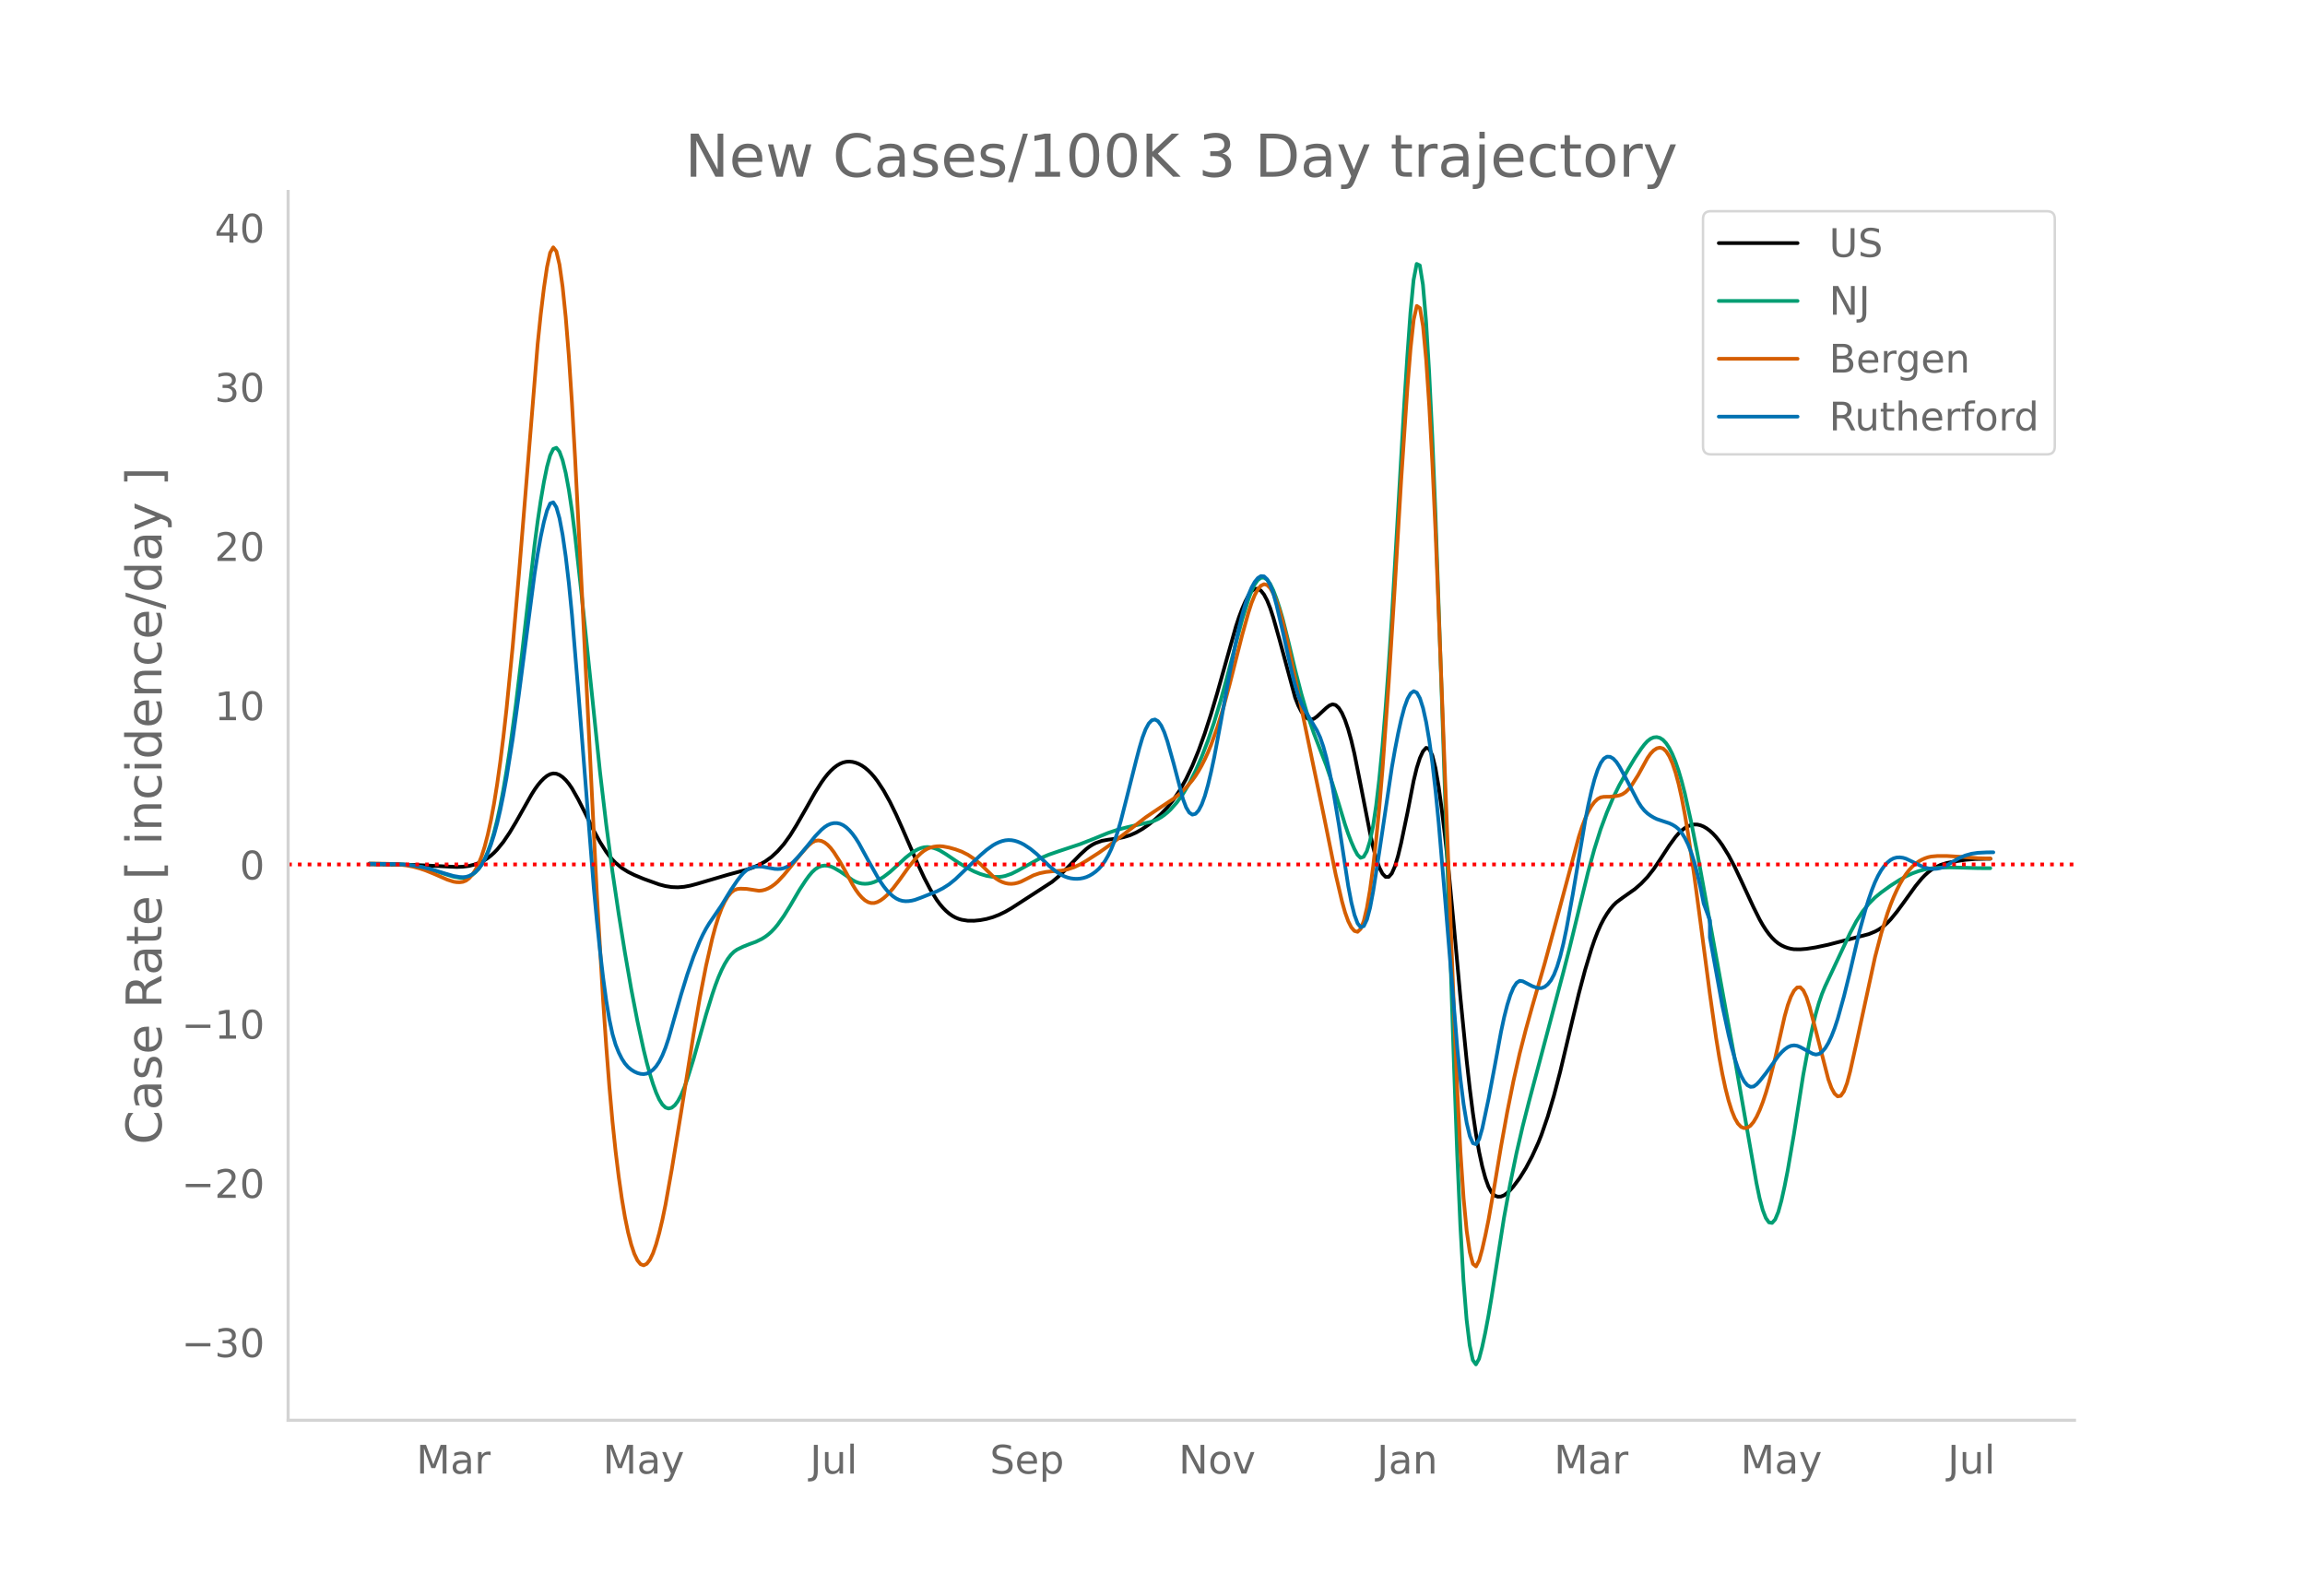 <svg height="864" viewBox="0 0 936 648" width="1248" xmlns="http://www.w3.org/2000/svg" xmlns:xlink="http://www.w3.org/1999/xlink"><defs><style>*{stroke-linecap:butt;stroke-linejoin:round}</style></defs><g id="figure_1"><path d="M0 648h936V0H0z" style="fill:#fff" id="patch_1"/><g id="axes_1"><path d="M117 576.72h725.4V77.76H117z" style="fill:none" id="patch_2"/><path clip-path="url(#p289243d959)" d="m149.973 350.984 13.923.102 7.594.282 13.924.682 2.531-.1 2.532-.327 2.531-.65 2.532-1.014 1.265-.699 1.266-.84 1.266-.983 1.266-1.138 1.265-1.305 2.532-3.117 2.531-3.752 2.532-4.22 6.329-11.202 1.265-2.021 1.266-1.788 1.266-1.535 1.266-1.285 1.265-1.02 1.266-.69 1.266-.298 1.266.109 1.265.508 1.266.87 1.266 1.195 1.266 1.514 1.265 1.832 2.532 4.47 2.531 4.99 3.798 7.724 2.531 4.645 2.532 3.994 1.265 1.688 1.266 1.48 1.266 1.279 2.531 2.09 2.532 1.586 2.531 1.256 3.798 1.584 6.328 2.27 2.532.662 2.531.399 2.532.095 2.531-.217 2.532-.474 2.531-.67 12.658-3.735 7.594-2.052 2.532-.867 2.531-1.082 2.532-1.401 2.531-1.825 2.532-2.35 2.531-2.896 2.532-3.515 2.531-4.081 3.797-6.615 3.798-6.731 2.531-4.011 1.266-1.79 1.266-1.593 1.265-1.386 1.266-1.178 1.266-.964 1.266-.74 1.265-.517 1.266-.293 1.266-.072 1.266.13 1.265.317 1.266.497 1.266.68 1.266.87 1.265 1.065 1.266 1.26 1.266 1.458 1.266 1.651 2.531 3.856 2.532 4.563 2.531 5.172 2.532 5.672 6.328 14.575 2.532 5.43 2.531 4.834 2.532 4.096 1.266 1.722 1.265 1.501 1.266 1.285 1.266 1.082 1.266.892 1.265.705 1.266.525 1.266.376 2.531.41 2.532.007 2.531-.252 2.532-.477 2.531-.718 2.532-.977 2.531-1.224 2.532-1.456 16.454-10.657 2.532-2.123 2.531-2.424 6.33-6.51 2.53-2.326 1.266-.964 1.266-.802 1.266-.645 2.531-.9 2.532-.461 3.797-.511 2.532-.517 2.531-.768 2.532-1.12 2.531-1.45 2.532-1.749 2.531-2.043 2.532-2.315 2.531-2.639 2.532-3.19 2.531-3.802 2.532-4.517 2.531-5.334 2.532-6.174 2.531-7.03 2.532-7.824 2.531-8.55 7.595-27.046 1.265-3.83 1.266-3.371 1.266-2.911 1.266-2.419 1.265-1.762 1.266-.942 1.266-.09 1.266.757 1.265 1.58 1.266 2.378 1.266 3.17 1.266 3.911 2.531 8.992 6.329 23.43 1.266 3.237 1.265 2.472 1.266 1.744 1.266 1.057 1.266.377 1.265-.302 1.266-.919 3.797-3.517 1.266-.958 1.266-.484 1.266.31 1.265 1.172 1.266 2.03 1.266 2.878 1.266 3.716 1.265 4.552 1.266 5.388 2.531 12.692 3.798 19.448 1.265 5.778 1.266 4.734 1.266 3.6 1.266 2.466 1.265 1.306 1.266.01 1.266-1.42 1.266-2.878 1.265-4.255 1.266-5.24 2.532-12.171 2.531-13.047 1.266-5.24 1.266-3.994 1.265-2.75 1.266-1.407 1.266.411 1.266 2.708 1.265 5.1 1.266 7.392 1.266 9.178 1.266 10.46 1.265 11.64 2.532 26.672 2.531 27.828 2.532 25.494 1.266 11.393 1.265 10.028 1.266 8.595 1.266 7.184 1.266 5.884 1.265 4.696 1.266 3.53 1.266 2.365 1.266 1.259 1.265.452 1.266-.057 1.266-.505 1.266-.93 1.265-1.24 1.266-1.436 2.532-3.388 2.531-4.076 2.532-4.766 2.531-5.551 1.266-3.203 2.531-7.35 2.532-8.545 2.531-9.674 5.063-21.333 2.532-10.49 2.531-9.546 2.532-8.41 1.266-3.705 1.265-3.288 1.266-2.86 1.266-2.443 1.266-2.093 1.265-1.807 1.266-1.533 1.266-1.26 2.531-1.888 5.063-3.575 2.532-2.205 2.531-2.662 2.532-3.21 2.531-3.764 3.798-5.816 2.531-3.474 1.266-1.442 1.266-1.206 1.265-.97 1.266-.732 1.266-.485 1.265-.227 1.266.032 1.266.288 1.266.524 1.265.74 1.266.951 1.266 1.162 1.266 1.365 1.265 1.562 1.266 1.757 2.532 4.097 2.531 4.784 2.532 5.362 5.063 10.947 2.531 5.06 1.266 2.225 1.266 1.978 1.265 1.73 1.266 1.488 1.266 1.249 1.266 1.012 1.265.783 1.266.597 1.266.457 1.266.323 1.265.191 2.532.041 2.531-.203 3.798-.596 5.063-1.08 7.594-1.97 8.86-2.33 2.532-1.038 1.266-.672 1.265-.807 1.266-.975 1.266-1.148 1.266-1.322 2.531-3.095 2.532-3.434 5.063-7.033 2.531-3.075 1.266-1.319 1.266-1.15 1.265-.982 1.266-.818 2.532-1.232 2.531-.772 3.797-.732 3.798-.569 3.797-.313 5.063-.119 1.266-.001h0" style="fill:none;stroke:#000;stroke-linecap:round;stroke-width:1.5" id="line2d_1"/><path clip-path="url(#p289243d959)" d="m149.973 350.733 10.126.113 3.797.218 3.797.414 3.797.69 3.798.985 5.063 1.667 3.797 1.166 2.531.446 1.266.071 1.266-.124 1.266-.407 1.265-.71 1.266-1.01 1.266-1.335 1.266-1.778 1.265-2.34 1.266-2.923 1.266-3.528 1.266-4.228 1.265-5.023 1.266-5.838 1.266-6.652 1.266-7.46 1.265-8.229 2.532-18.652 2.531-21.157 5.063-43.795 1.266-9.622 1.266-8.517 1.266-7.413 1.265-6.224 1.266-4.62 1.266-2.596 1.266-.49 1.265 1.58 1.266 3.47 1.266 5.178 1.266 6.85 1.265 8.524 1.266 10.095 2.532 22.897 7.594 73.066 2.532 21.416 2.531 19.16 2.532 17.082 2.531 15.77 2.532 14.588 2.531 13.156 2.532 11.648 1.265 5.165 1.266 4.626 1.266 4.07 1.266 3.494 1.265 2.813 1.266 2.025 1.266 1.216 1.266.418 1.265-.324 1.266-1.013 1.266-1.69 1.265-2.365 1.266-3.016 1.266-3.524 2.531-8.125 5.063-18.015 2.532-8.207 1.266-3.724 1.265-3.325 1.266-2.905 1.266-2.484 1.266-2.07 1.265-1.66 1.266-1.25 1.266-.873 2.531-1.214 2.532-1 2.531-.919 2.532-1.252 1.266-.797 1.265-.949 1.266-1.135 1.266-1.33 1.266-1.523 2.531-3.575 2.532-4.082 3.797-6.485 2.531-3.863 1.266-1.744 1.266-1.513 1.266-1.184 1.265-.835 1.266-.494 1.266-.196 1.266.061 1.265.31 1.266.54 2.532 1.469 2.531 1.725 2.532 1.79 1.265.678 1.266.473 1.266.273 1.266.088 1.265-.081 1.266-.246 1.266-.412 1.266-.571 2.531-1.525 2.532-1.945 3.797-3.418 2.531-2.374 2.532-1.983 1.266-.803 1.265-.67 1.266-.504 1.266-.302 1.266-.095 1.265.108 1.266.282 1.266.428 1.266.567 2.531 1.541 5.063 3.436 3.797 2.253 2.532 1.295 2.531 1.035 2.532.75 2.531.414 2.532.02 1.266-.147 1.265-.26 2.532-.87 2.531-1.272 8.86-4.908 3.798-1.595 3.797-1.308 8.86-2.941 5.063-1.984 6.329-2.577 3.797-1.285 3.797-.985 10.126-2.305 1.266-.468 1.266-.599 1.266-.738 1.265-.878 1.266-1.027 1.266-1.183 2.531-2.838 2.532-3.494 2.531-4.257 2.532-5.038 2.531-5.785 2.532-6.56 2.531-7.477 2.532-8.422 2.531-9.24 6.33-24.104 2.53-8.156L508.18 240l1.266-2.61 1.266-1.79 1.266-.96 1.265-.092 1.266.815 1.266 1.73 1.266 2.609 1.265 3.314 1.266 3.844 1.266 4.339 2.531 10.102 2.532 10.638 2.531 9.781 2.532 8.664 2.531 7.345 5.063 13.1 2.532 7.446 2.531 8.1 2.532 8.353 1.266 3.742 1.265 3.323 1.266 2.906 1.266 2.372 1.265 1.263 1.266-.422 1.266-2.222 1.266-4.066 1.265-6.131 1.266-8.416 1.266-10.745 1.266-13.073 1.265-15.355 1.266-17.393 1.266-19.19 2.531-43.348 2.532-43.719 1.266-19.653 1.265-17.623 1.266-13.257 1.266-6.556 1.266.614 1.265 7.783 1.266 14.764 1.266 20.806 1.266 25.91 1.265 30.828 2.532 73.17 5.063 153.07 1.266 34.73 1.265 28.758 1.266 22.237 1.266 15.903 1.266 10.504 1.265 6.038 1.266 1.76 1.266-2.23 1.266-4.781 1.265-5.893 1.266-6.717 1.266-7.54 5.063-32.354 2.531-13.855 2.532-12.354 2.531-10.946 2.532-9.935 13.923-52.42 2.532-9.832 7.594-31.161 2.532-9.209 2.531-8.036 2.532-6.84 2.531-5.947 2.532-5.14 3.797-6.828 2.531-4.208 2.532-3.757 1.266-1.668 1.265-1.392 1.266-.989 1.266-.56 1.266-.133 1.265.307 1.266.803 1.266 1.355 1.266 1.92 1.265 2.486 1.266 3.072 1.266 3.676 1.266 4.284 1.265 4.891 2.532 11.395 2.531 12.77 3.797 20.782 7.595 41.951 3.797 20.671 8.86 50.743 1.266 6.13 1.266 4.763 1.266 3.28 1.265 1.782 1.266.223 1.266-1.402 1.266-3.04 1.265-4.592 1.266-5.725 1.266-6.434 2.531-14.746 3.798-24.163 2.531-13.66 1.266-5.87 1.266-5.16 1.265-4.445 1.266-3.726 1.266-3.07 10.126-21.596 2.531-4.797 2.532-3.966 2.531-3.167 2.532-2.558 2.531-2.068 3.798-2.745 3.797-2.422 2.531-1.402 2.532-1.18 2.531-.917 2.532-.67 2.531-.441 3.798-.313 3.797-.097 5.063.111 6.329.181 5.063.035h0" style="fill:none;stroke:#009e73;stroke-linecap:round;stroke-width:1.5" id="line2d_2"/><path clip-path="url(#p289243d959)" d="m149.973 350.672 7.594.088 3.797.213 3.798.463 2.531.48 2.532.663 2.531.845 3.797 1.548 5.063 2.224 2.532.823 1.266.202 1.265.033 1.266-.163 1.266-.489 1.266-.947 1.265-1.432 1.266-1.916 1.266-2.434 1.266-3.12 1.265-3.976 1.266-4.863 1.266-5.772 1.266-6.783 1.265-7.894 1.266-9.027 1.266-10.16 1.266-11.276 2.531-25.607 2.532-29.37 7.594-93.337 1.266-12.178 1.266-10.469 1.265-8.585 1.266-5.825 1.266-2.191 1.266 1.62 1.265 5.391 1.266 8.977 1.266 12.375 1.266 15.736 1.265 19.096 1.266 22.24 2.532 49.573 6.328 127.907 2.532 43.009 1.266 18.525 1.265 16.357 1.266 14.188 1.266 12.085 1.266 10.317 1.265 8.883 1.266 7.514 1.266 6.167 1.266 4.925 1.265 3.788 1.266 2.674 1.266 1.558 1.266.45 1.265-.613 1.266-1.638 1.266-2.653 1.266-3.65 1.265-4.547 1.266-5.35 1.266-6.133 2.531-14.21 3.797-23.249 5.063-31.78 2.532-14.703 2.531-13.02 2.532-11.13 1.266-4.748 1.265-4.085 1.266-3.405 1.266-2.734 1.266-2.117 1.265-1.55 1.266-.996 1.266-.479 1.266-.149 2.531.088 5.063.769 1.266-.134 1.266-.329 1.265-.524 1.266-.718 1.266-.913 1.266-1.107 2.531-2.715 2.532-3.072 3.797-4.812 2.531-2.901 1.266-1.31 1.266-1.056 1.266-.651 1.265-.218 1.266.21 1.266.605 1.266.968 1.265 1.323 1.266 1.66 2.532 3.955 2.531 4.493 2.532 4.727 1.265 2.06 1.266 1.762 1.266 1.459 1.266 1.118 1.265.742 1.266.36 1.266-.022 1.266-.39 1.265-.688 1.266-.914 1.266-1.124 2.531-2.815 2.532-3.314 3.797-5.317 2.532-3.115 1.265-1.388 1.266-1.215 1.266-.984 1.266-.74 1.265-.508 1.266-.321 1.266-.182 1.266-.052 1.265.079 2.532.487 2.531.715 2.532.921 2.531 1.276 2.532 1.675 2.531 2.098 5.063 4.904 1.266.967 1.266.803 1.266.626 1.265.438 1.266.247 1.266.055 1.265-.131 1.266-.296 1.266-.437 2.531-1.266 2.532-1.307 2.531-.865 2.532-.513 2.531-.274 3.798-.27 2.531-.52 2.532-.843 2.531-1.173 2.532-1.461 5.063-3.249 3.797-2.693 6.329-4.813 8.86-6.855 3.797-2.585 7.595-5.04 2.531-2.042 2.532-2.434 2.531-2.989 1.266-1.76 1.266-2 1.265-2.248 1.266-2.5 1.266-2.776 1.266-3.075 2.531-7.065 2.532-8.265 2.531-9.397 5.063-20.002 2.532-9.027 1.265-3.903 1.266-3.143 1.266-2.33 1.266-1.508 1.265-.62 1.266.328 1.266 1.288 1.266 2.227 1.265 3.052 1.266 3.766 1.266 4.455 1.266 5.146 2.531 11.894 8.86 42.633 3.798 18.136 5.063 25.029 2.531 10.833 1.266 4.51 1.266 3.534 1.265 2.504 1.266 1.473 1.266.354 1.265-1.21 1.266-3.215 1.266-5.312 1.266-7.39 1.265-9.38 1.266-11.286 1.266-13.17 1.266-15.058 2.531-35.224 2.532-40.019 2.531-42.419 2.532-37.434 1.265-15.76 1.266-11.674 1.266-5.605 1.266.858 1.265 7.324 1.266 13.596 1.266 18.913 1.266 23.27 1.265 27.439 2.532 64.528 5.063 132.993 1.266 29.83 1.265 24.594 1.266 18.89 1.266 13.35 1.266 8.64 1.265 4.757 1.266 1.037 1.266-2.43 1.266-4.631 1.265-5.571 1.266-6.258 2.532-14.492 2.531-15.224 2.532-14.023 2.531-12.648 2.532-11.184 2.531-9.858 2.532-9.093 5.063-17.51 5.063-18.627 8.86-33.016 1.266-3.917 1.265-3.357 1.266-2.798 1.266-2.243 1.266-1.709 1.265-1.196 1.266-.687 1.266-.226 2.531-.038 2.532-.272 1.266-.27 1.265-.5 1.266-.861 1.266-1.252 1.266-1.624 2.531-4.01 3.797-6.923 1.266-1.804 1.266-1.309 1.266-.815 1.265-.292 1.266.37 1.266 1.171 1.266 2 1.265 2.843 1.266 3.749 1.266 4.718 1.266 5.702 1.265 6.683 1.266 7.622 2.531 17.168 2.532 18.953 3.797 28.948 2.532 17.884 1.265 7.782 1.266 6.842 1.266 5.902 1.266 4.965 1.265 4.037 1.266 3.123 1.266 2.21 1.266 1.318 1.265.528 1.266-.157 1.266-.821 1.266-1.487 1.265-2.14 1.266-2.735 1.266-3.272 1.266-3.798 1.265-4.31 2.532-9.92 3.797-16.79 1.266-4.519 1.266-3.458 1.265-2.4 1.266-1.312 1.266-.083 1.266 1.287 1.265 2.684 1.266 3.974 2.532 9.64 5.063 19.769 1.265 3.494 1.266 2.327 1.266 1.128 1.266-.237 1.265-1.766 1.266-3.328 1.266-4.768 2.531-11.429 7.595-35.099 2.531-9.657 2.532-8.153 1.266-3.5 1.265-3.124 1.266-2.782 1.266-2.477 1.266-2.18 1.265-1.885 1.266-1.617 1.266-1.372 1.266-1.133 1.265-.9 1.266-.711 1.266-.564 1.266-.423 1.265-.284 2.532-.223h3.797l5.063.3 7.595.589 5.063.144h0" style="fill:none;stroke:#d55e00;stroke-linecap:round;stroke-width:1.5" id="line2d_3"/><path clip-path="url(#p289243d959)" d="m149.973 350.75 10.126.108 3.797.206 3.797.39 3.797.651 3.798.927 5.063 1.568 3.797 1.1 2.531.422 1.266.069 1.266-.114 1.266-.378 1.265-.658 1.266-.94 1.266-1.243 1.266-1.657 1.265-2.183 1.266-2.73 1.266-3.294 1.266-3.94 1.265-4.67 1.266-5.415 1.266-6.161 1.266-6.898 2.531-15.826 2.532-18.338 6.328-48.604 1.266-8.203 1.266-7.06 1.266-5.915 1.265-4.66 1.266-2.847 1.266-.475 1.266 2.007 1.265 4.454 1.266 6.714 1.266 8.79 1.266 10.828 1.265 12.867 2.532 30.64 6.329 80.196 1.265 13.518 1.266 12.196 1.266 10.842 1.266 9.323 1.265 7.639 1.266 5.922 1.266 4.303 1.266 3.168 1.265 2.518 1.266 1.963 1.266 1.438 1.266 1.048 1.265.794 1.266.57 1.266.343 1.266.104 1.265-.206 1.266-.587 1.266-.98 1.266-1.395 1.265-1.907 1.266-2.516 1.266-3.146 1.266-3.776 2.531-8.924 2.531-8.859 2.532-8.205 2.531-7.265 2.532-6.226 1.266-2.686 1.265-2.39 1.266-2.097 5.063-7.431 3.797-6.227 2.532-3.72 1.266-1.678 1.265-1.452 1.266-1.123 1.266-.776 1.266-.447 1.265-.212 1.266-.07 1.266.052 2.531.454 2.532.458 1.266.057 1.265-.078 1.266-.283 1.266-.557 1.266-.845 1.265-1.117 2.532-2.692 2.531-3.014 3.798-4.69 2.531-2.646 1.266-1.072 1.266-.817 1.265-.549 1.266-.28 1.266-.01 1.266.278 1.265.578 1.266.883 1.266 1.183 1.266 1.47 1.265 1.74 1.266 2.007 3.797 6.952 3.798 6.747 1.265 2.052 1.266 1.827 1.266 1.587 1.266 1.345 1.265 1.102 1.266.858 1.266.614 1.266.369 1.265.134 1.266-.05 1.266-.187 1.266-.312 2.531-.917 6.329-2.515 2.531-1.29 2.532-1.626 2.531-2.046 3.798-3.654 6.328-6.07 2.532-2.185 2.531-1.83 1.266-.717 1.266-.585 1.266-.448 1.265-.292 1.266-.119 1.266.06 1.265.233 1.266.387 1.266.521 1.266.653 2.531 1.671 2.532 2.06 2.531 2.406 2.532 2.423 2.531 2.102 1.266.893 1.266.752 1.265.606 1.266.459 1.266.313 1.266.173 1.265.038 1.266-.096 1.266-.234 1.266-.39 1.265-.566 1.266-.744 1.266-.924 1.266-1.121 1.265-1.414 1.266-1.802 1.266-2.21 1.266-2.63 1.265-3.132 1.266-3.707 1.266-4.3 2.531-9.938 3.798-15.077 1.265-4.818 1.266-4.28 1.266-3.348 1.266-2.34 1.265-1.327 1.266-.311 1.266.71 1.266 1.732 1.265 2.755 1.266 3.713 2.532 9.004 3.797 14.434 1.266 3.364 1.265 2.092 1.266.84 1.266-.318 1.266-1.378 1.265-2.42 1.266-3.46 1.266-4.466 1.266-5.281 1.265-5.911 2.532-13.526 3.797-20.937 2.532-12.677 1.265-5.72 1.266-5.067 1.266-4.38 1.266-3.692 1.265-2.99 1.266-2.277 1.266-1.561 1.266-.81 1.265.118 1.266 1.223 1.266 2.363 1.266 3.504 1.265 4.567 2.532 10.774 3.797 17.174 1.266 4.836 1.266 4.019 1.265 3.204 1.266 2.461 5.063 8.54 1.266 2.772 1.266 3.66 1.265 4.624 1.266 5.589 1.266 6.513 2.531 15.023 3.798 24.934 1.265 6.644 1.266 5.06 1.266 3.428 1.265 1.573 1.266-.51 1.266-2.636 1.266-4.763 1.265-6.737 2.532-16.299 5.063-34.026 1.266-7.243 1.265-6.522 1.266-5.755 1.266-4.75 1.266-3.508 1.265-2.221 1.266-.898 1.266.606 1.266 2.288 1.265 4.006 1.266 5.731 1.266 7.492 1.266 9.288 1.265 11.092 1.266 12.894 2.532 30.057 5.063 61.832 1.265 12.404 1.266 10.036 1.266 7.667 1.266 5.29 1.265 2.87 1.266.406 1.266-2.065 1.266-4.357 2.531-11.984 2.532-13.403 2.531-13.813 1.266-5.923 1.266-4.991 1.265-4.044 1.266-3.023 1.266-1.926 1.266-.815 1.265.195 3.798 1.96 1.265.467 1.266.322 1.266.002 1.266-.496 1.265-1.028 1.266-1.595 1.266-2.336 1.266-3.25 1.265-4.197 1.266-5.147 1.266-6.047 2.531-13.847 5.063-30.029 1.266-6.379 1.266-5.67 1.266-4.815 1.265-3.816 1.266-2.789 1.266-1.76 1.266-.766 1.265.06 1.266.72 1.266 1.345 1.266 1.923 2.531 4.63 5.063 9.709 1.266 1.957 1.266 1.556 1.265 1.178 1.266.91 1.266.753 1.266.618 2.531.852 2.532.838 1.265.6 1.266.759 1.266 1.074 1.266 1.547 1.265 2.051 1.266 2.58 1.266 3.23 1.265 4.005 1.266 4.803 1.266 5.603 1.266 6.344 2.531 6.803v6.978l5.063 27.826 2.532 11.749 1.265 5.151 1.266 4.542 1.266 3.814 1.266 3.061 1.265 2.303 1.266 1.514 1.266.693 1.266-.133 1.265-.9 1.266-1.37 2.532-3.196 5.063-7.039 1.265-1.409 1.266-1.185 1.266-.898 1.266-.545 1.265-.18 1.266.184 1.266.518 5.063 2.728 1.266.313 1.265-.256 1.266-.874 1.266-1.493 1.266-2.108 1.265-2.7 1.266-3.27 1.266-3.837 2.531-9.138 2.532-10.235L755 378.508l2.532-9.175 1.265-4.092 1.266-3.68 1.266-3.195 1.266-2.695 1.265-2.206 1.266-1.776 1.266-1.405 1.266-1.047 1.265-.689 1.266-.342 1.266-.057 1.266.164 1.265.373 2.532 1.216 3.797 1.84 1.266.49 1.266.351 1.265.204 1.266.056 1.266-.095 1.266-.258 1.265-.433 1.266-.61 5.063-2.987 2.532-1.064 2.531-.716 2.532-.37 3.797-.19 2.531-.02h0" style="fill:none;stroke:#0072b2;stroke-linecap:round;stroke-width:1.5" id="line2d_4"/><path clip-path="url(#p289243d959)" d="M117 351.027h725.4" style="fill:none;stroke:red;stroke-dasharray:1.5,2.475;stroke-dashoffset:0;stroke-width:1.5" id="line2d_5"/><path d="M117 576.72V77.76" style="fill:none;stroke:#d3d3d3;stroke-linecap:square;stroke-linejoin:miter;stroke-width:1.25" id="patch_3"/><path d="M117 576.72h725.4" style="fill:none;stroke:#d3d3d3;stroke-linecap:square;stroke-linejoin:miter;stroke-width:1.25" id="patch_4"/><g id="matplotlib.axis_1"><g id="xtick_1"><g style="fill:#696969" transform="matrix(.16 0 0 -.16 169.054 598.378)" id="text_1"><defs><path d="M9.813 72.906h14.703l18.593-49.61 18.703 49.61h14.704V0H66.89v64.016l-18.797-50h-9.907l-18.796 50V0H9.813z" id="DejaVuSans-77"/><path d="M34.281 27.484q-10.89 0-15.093-2.484-4.204-2.484-4.204-8.5 0-4.781 3.157-7.594 3.156-2.797 8.562-2.797 7.485 0 12 5.297 4.516 5.297 4.516 14.078v2zm17.922 3.72V0H43.22v8.297Q40.14 3.328 35.547.953q-4.594-2.375-11.234-2.375-8.391 0-13.36 4.719Q6 8.016 6 15.922q0 9.219 6.172 13.906 6.187 4.688 18.437 4.688h12.61v.89q0 6.203-4.078 9.594-4.078 3.39-11.453 3.39-4.688 0-9.141-1.124-4.438-1.125-8.531-3.375v8.312q4.921 1.906 9.562 2.844 4.64.953 9.031.953 11.875 0 17.735-6.156 5.86-6.14 5.86-18.64z" id="DejaVuSans-97"/><path d="M41.11 46.297q-1.516.875-3.297 1.281Q36.03 48 33.89 48q-7.625 0-11.703-4.953-4.079-4.953-4.079-14.234V0H9.08v54.688h9.03v-8.5q2.844 4.984 7.375 7.39Q30.031 56 36.531 56q.922 0 2.047-.125 1.125-.11 2.484-.36z" id="DejaVuSans-114"/></defs><use xlink:href="#DejaVuSans-77"/><use x="86.279" xlink:href="#DejaVuSans-97"/><use x="147.559" xlink:href="#DejaVuSans-114"/></g></g><g id="xtick_2"><g style="fill:#696969" transform="matrix(.16 0 0 -.16 244.819 598.378)" id="text_2"><defs><path d="M32.172-5.078q-3.797-9.766-7.422-12.735-3.61-2.984-9.656-2.984H7.906v7.516h5.282q3.703 0 5.75 1.765Q21-9.766 23.483-3.219l1.61 4.094-22.11 53.813H12.5l17.094-42.766 17.093 42.766h9.516z" id="DejaVuSans-121"/></defs><use xlink:href="#DejaVuSans-77"/><use x="86.279" xlink:href="#DejaVuSans-97"/><use x="147.559" xlink:href="#DejaVuSans-121"/></g></g><g id="xtick_3"><g style="fill:#696969" transform="matrix(.16 0 0 -.16 328.917 598.378)" id="text_3"><defs><path d="M9.813 72.906h9.859V5.078q0-13.187-5-19.14-5-5.954-16.094-5.954h-3.75v8.297h3.078q6.531 0 9.219 3.672Q9.813-4.39 9.813 5.078z" id="DejaVuSans-74"/><path d="M8.5 21.578v33.11h8.984V21.922q0-7.766 3.016-11.656 3.031-3.875 9.094-3.875 7.265 0 11.484 4.64 4.234 4.64 4.234 12.656v31h8.985V0h-8.984v8.406Q42.047 3.422 37.718 1q-4.313-2.422-10.032-2.422-9.421 0-14.312 5.86Q8.5 10.296 8.5 21.578zM31.11 56z" id="DejaVuSans-117"/><path d="M9.422 75.984h8.984V0H9.422z" id="DejaVuSans-108"/></defs><use xlink:href="#DejaVuSans-74"/><use x="29.492" xlink:href="#DejaVuSans-117"/><use x="92.871" xlink:href="#DejaVuSans-108"/></g></g><g id="xtick_4"><g style="fill:#696969" transform="matrix(.16 0 0 -.16 401.965 598.378)" id="text_4"><defs><path d="M53.516 70.516V60.89q-5.61 2.687-10.594 4-4.984 1.328-9.625 1.328-8.047 0-12.422-3.125t-4.375-8.89q0-4.845 2.906-7.313 2.907-2.453 11.016-3.97l5.953-1.218q11.031-2.11 16.281-7.406 5.25-5.297 5.25-14.172 0-10.61-7.11-16.078-7.093-5.469-20.812-5.469-5.172 0-11.015 1.172Q13.14.922 6.89 3.219v10.156q6-3.36 11.765-5.078 5.766-1.703 11.328-1.703 8.438 0 13.032 3.312 4.593 3.328 4.593 9.485 0 5.359-3.297 8.39-3.296 3.032-10.812 4.547L27.484 33.5q-11.03 2.188-15.968 6.875-4.922 4.688-4.922 13.047 0 9.672 6.812 15.234 6.813 5.563 18.766 5.563 5.14 0 10.453-.938 5.328-.922 10.89-2.765z" id="DejaVuSans-83"/><path d="M56.203 29.594v-4.39H14.891q.593-9.282 5.593-14.142 5-4.859 13.938-4.859 5.172 0 10.031 1.266 4.86 1.265 9.656 3.812v-8.5Q49.266.734 44.187-.344 39.11-1.422 33.892-1.422q-13.094 0-20.735 7.61-7.64 7.625-7.64 20.625 0 13.421 7.25 21.296Q20.016 56 32.328 56q11.031 0 17.453-7.11 6.422-7.093 6.422-19.296zm-8.984 2.64q-.094 7.36-4.125 11.75-4.032 4.407-10.672 4.407-7.516 0-12.031-4.25-4.516-4.25-5.203-11.97z" id="DejaVuSans-101"/><path d="M18.11 8.203v-29H9.077v75.484h9.031v-8.296q2.844 4.875 7.157 7.234Q29.594 56 35.594 56q9.968 0 16.187-7.906 6.235-7.907 6.235-20.797T51.78 6.484q-6.218-7.906-16.187-7.906-6 0-10.328 2.375-4.313 2.375-7.157 7.25zm30.578 19.094q0 9.906-4.079 15.547-4.078 5.64-11.203 5.64-7.14 0-11.218-5.64-4.079-5.64-4.079-15.547 0-9.906 4.078-15.547 4.079-5.64 11.22-5.64 7.124 0 11.202 5.64t4.078 15.547z" id="DejaVuSans-112"/></defs><use xlink:href="#DejaVuSans-83"/><use x="63.477" xlink:href="#DejaVuSans-101"/><use x="125" xlink:href="#DejaVuSans-112"/></g></g><g id="xtick_5"><g style="fill:#696969" transform="matrix(.16 0 0 -.16 478.641 598.378)" id="text_5"><defs><path d="M9.813 72.906h13.28l32.329-60.984v60.984h9.562V0h-13.28L19.39 60.984V0H9.813z" id="DejaVuSans-78"/><path d="M30.61 48.39q-7.22 0-11.422-5.64-4.204-5.64-4.204-15.453 0-9.813 4.172-15.453 4.188-5.64 11.453-5.64 7.188 0 11.375 5.655 4.203 5.672 4.203 15.438 0 9.719-4.203 15.406-4.187 5.688-11.375 5.688zm0 7.61q11.718 0 18.406-7.625 6.703-7.61 6.703-21.078 0-13.422-6.703-21.078-6.688-7.64-18.407-7.64-11.765 0-18.437 7.64-6.656 7.656-6.656 21.078 0 13.469 6.656 21.078Q18.844 56 30.609 56z" id="DejaVuSans-111"/><path d="M2.984 54.688H12.5L29.594 8.797l17.093 45.89h9.516L35.687 0H23.485z" id="DejaVuSans-118"/></defs><use xlink:href="#DejaVuSans-78"/><use x="74.805" xlink:href="#DejaVuSans-111"/><use x="135.986" xlink:href="#DejaVuSans-118"/></g></g><g id="xtick_6"><g style="fill:#696969" transform="matrix(.16 0 0 -.16 559.134 598.378)" id="text_6"><defs><path d="M54.89 33.016V0h-8.984v32.719q0 7.765-3.031 11.61-3.031 3.858-9.078 3.858-7.281 0-11.484-4.64-4.204-4.625-4.204-12.64V0H9.08v54.688h9.03v-8.5q3.235 4.937 7.594 7.374Q30.078 56 35.797 56q9.422 0 14.25-5.828 4.844-5.828 4.844-17.156z" id="DejaVuSans-110"/></defs><use xlink:href="#DejaVuSans-74"/><use x="29.492" xlink:href="#DejaVuSans-97"/><use x="90.771" xlink:href="#DejaVuSans-110"/></g></g><g id="xtick_7"><g style="fill:#696969" transform="matrix(.16 0 0 -.16 631.052 598.378)" id="text_7"><use xlink:href="#DejaVuSans-77"/><use x="86.279" xlink:href="#DejaVuSans-97"/><use x="147.559" xlink:href="#DejaVuSans-114"/></g></g><g id="xtick_8"><g style="fill:#696969" transform="matrix(.16 0 0 -.16 706.816 598.378)" id="text_8"><use xlink:href="#DejaVuSans-77"/><use x="86.279" xlink:href="#DejaVuSans-97"/><use x="147.559" xlink:href="#DejaVuSans-121"/></g></g><g id="xtick_9"><g style="fill:#696969" transform="matrix(.16 0 0 -.16 790.915 598.378)" id="text_9"><use xlink:href="#DejaVuSans-74"/><use x="29.492" xlink:href="#DejaVuSans-117"/><use x="92.871" xlink:href="#DejaVuSans-108"/></g></g></g><g id="matplotlib.axis_2"><g id="ytick_1"><g style="fill:#696969" transform="matrix(.16 0 0 -.16 73.733 551.078)" id="text_10"><defs><path d="M10.594 35.5h62.593v-8.297H10.594z" id="DejaVuSans-8722"/><path d="M40.578 39.313Q47.656 37.797 51.625 33q3.984-4.781 3.984-11.813 0-10.78-7.422-16.703-7.421-5.906-21.093-5.906-4.578 0-9.438.906-4.86.907-10.031 2.72v9.515q4.094-2.39 8.969-3.61 4.89-1.218 10.218-1.218 9.266 0 14.125 3.656 4.86 3.656 4.86 10.64 0 6.454-4.516 10.079-4.515 3.64-12.562 3.64h-8.5v8.11h8.89q7.266 0 11.125 2.906 3.86 2.906 3.86 8.375 0 5.61-3.985 8.61-3.968 3.015-11.39 3.015-4.063 0-8.703-.89-4.641-.876-10.203-2.72v8.782q5.624 1.562 10.53 2.344 4.907.78 9.25.78 11.235 0 17.766-5.109 6.547-5.093 6.547-13.78 0-6.063-3.468-10.235-3.47-4.172-9.86-5.782z" id="DejaVuSans-51"/><path d="M31.781 66.406q-7.61 0-11.453-7.5Q16.5 51.422 16.5 36.375q0-14.984 3.828-22.484 3.844-7.5 11.453-7.5 7.672 0 11.5 7.5 3.844 7.5 3.844 22.484 0 15.047-3.844 22.531-3.828 7.5-11.5 7.5zm0 7.813q12.266 0 18.735-9.703 6.468-9.688 6.468-28.141 0-18.406-6.468-28.11-6.47-9.687-18.735-9.687-12.25 0-18.718 9.688-6.47 9.703-6.47 28.109 0 18.453 6.47 28.14Q19.53 74.22 31.78 74.22z" id="DejaVuSans-48"/></defs><use xlink:href="#DejaVuSans-8722"/><use x="83.789" xlink:href="#DejaVuSans-51"/><use x="147.412" xlink:href="#DejaVuSans-48"/></g></g><g id="ytick_2"><g style="fill:#696969" transform="matrix(.16 0 0 -.16 73.733 486.42)" id="text_11"><defs><path d="M19.188 8.297h34.421V0H7.33v8.297q5.609 5.812 15.296 15.594 9.703 9.797 12.188 12.64 4.734 5.313 6.609 9 1.89 3.688 1.89 7.25 0 5.813-4.078 9.469-4.078 3.672-10.625 3.672-4.64 0-9.797-1.61-5.14-1.609-11-4.89v9.969Q13.767 71.78 18.938 73q5.188 1.219 9.485 1.219 11.328 0 18.062-5.672 6.735-5.656 6.735-15.125 0-4.5-1.688-8.531-1.672-4.016-6.125-9.485-1.218-1.422-7.765-8.187-6.532-6.766-18.453-18.922z" id="DejaVuSans-50"/></defs><use xlink:href="#DejaVuSans-8722"/><use x="83.789" xlink:href="#DejaVuSans-50"/><use x="147.412" xlink:href="#DejaVuSans-48"/></g></g><g id="ytick_3"><g style="fill:#696969" transform="matrix(.16 0 0 -.16 73.733 421.763)" id="text_12"><defs><path d="M12.406 8.297h16.11v55.625l-17.532-3.516v8.985l17.438 3.515h9.86V8.296H54.39V0H12.406z" id="DejaVuSans-49"/></defs><use xlink:href="#DejaVuSans-8722"/><use x="83.789" xlink:href="#DejaVuSans-49"/><use x="147.412" xlink:href="#DejaVuSans-48"/></g></g><g id="ytick_4"><use xlink:href="#DejaVuSans-48" style="fill:#696969" transform="matrix(.16 0 0 -.16 97.32 357.105)" id="text_13"/></g><g id="ytick_5"><g style="fill:#696969" transform="matrix(.16 0 0 -.16 87.14 292.448)" id="text_14"><use xlink:href="#DejaVuSans-49"/><use x="63.623" xlink:href="#DejaVuSans-48"/></g></g><g id="ytick_6"><g style="fill:#696969" transform="matrix(.16 0 0 -.16 87.14 227.79)" id="text_15"><use xlink:href="#DejaVuSans-50"/><use x="63.623" xlink:href="#DejaVuSans-48"/></g></g><g id="ytick_7"><g style="fill:#696969" transform="matrix(.16 0 0 -.16 87.14 163.133)" id="text_16"><use xlink:href="#DejaVuSans-51"/><use x="63.623" xlink:href="#DejaVuSans-48"/></g></g><g id="ytick_8"><g style="fill:#696969" transform="matrix(.16 0 0 -.16 87.14 98.476)" id="text_17"><defs><path d="M37.797 64.313 12.89 25.39h24.906zm-2.594 8.593H47.61V25.391h10.407v-8.203H47.609V0h-9.812v17.188H4.89v9.515z" id="DejaVuSans-52"/></defs><use xlink:href="#DejaVuSans-52"/><use x="63.623" xlink:href="#DejaVuSans-48"/></g></g><g style="fill:#696969" transform="matrix(0 -.2 -.2 0 65.573 464.8)" id="text_18"><defs><path d="M64.406 67.281v-10.39q-4.984 4.64-10.625 6.922-5.64 2.296-11.984 2.296-12.5 0-19.14-7.64-6.641-7.64-6.641-22.094 0-14.406 6.64-22.047 6.64-7.64 19.14-7.64 6.345 0 11.985 2.296 5.64 2.297 10.625 6.938V5.609Q59.234 2.094 53.437.33q-5.78-1.75-12.218-1.75-16.563 0-26.094 10.124-9.516 10.14-9.516 27.672 0 17.578 9.516 27.703 9.531 10.14 26.094 10.14 6.531 0 12.312-1.734 5.797-1.734 10.875-5.203z" id="DejaVuSans-67"/><path d="M44.281 53.078v-8.5q-3.797 1.953-7.906 2.922-4.094.984-8.5.984-6.688 0-10.031-2.047-3.344-2.046-3.344-6.156 0-3.125 2.39-4.906 2.391-1.781 9.626-3.39l3.078-.688q9.562-2.047 13.593-5.781 4.032-3.735 4.032-10.422 0-7.625-6.032-12.078-6.03-4.438-16.578-4.438-4.39 0-9.156.86Q10.688.296 5.422 2v9.281q4.984-2.594 9.812-3.89 4.829-1.282 9.579-1.282 6.343 0 9.75 2.172 3.421 2.172 3.421 6.125 0 3.656-2.468 5.61-2.453 1.953-10.813 3.765l-3.125.735q-8.344 1.75-12.062 5.39-3.704 3.64-3.704 9.985 0 7.718 5.47 11.906Q16.75 56 26.811 56q4.97 0 9.36-.734 4.406-.72 8.11-2.188z" id="DejaVuSans-115"/><path d="M44.39 34.188q3.172-1.079 6.172-4.594 3-3.516 6.032-9.672L66.609 0H56l-9.313 18.703q-3.624 7.328-7.015 9.719-3.39 2.39-9.25 2.39h-10.75V0h-9.86v72.906h22.266q12.5 0 18.656-5.234 6.157-5.219 6.157-15.766 0-6.89-3.203-11.437-3.204-4.532-9.297-6.282zM19.673 64.797V38.922h12.406q7.125 0 10.766 3.297 3.64 3.297 3.64 9.687 0 6.39-3.64 9.64-3.64 3.25-10.766 3.25z" id="DejaVuSans-82"/><path d="M18.313 70.219V54.688h18.5v-6.985h-18.5V18.016q0-6.688 1.828-8.594 1.828-1.906 7.453-1.906h9.218V0h-9.218q-10.407 0-14.36 3.875-3.953 3.89-3.953 14.14v29.688H2.687v6.984h6.594V70.22z" id="DejaVuSans-116"/><path d="M8.594 75.984h20.703V69H17.578V-6.203h11.719v-6.984H8.594z" id="DejaVuSans-91"/><path d="M9.422 54.688h8.984V0H9.422zm0 21.296h8.984v-11.39H9.422z" id="DejaVuSans-105"/><path d="M48.781 52.594v-8.407q-3.812 2.11-7.64 3.157-3.828 1.047-7.735 1.047-8.75 0-13.593-5.547-4.829-5.532-4.829-15.547 0-10.016 4.829-15.563 4.843-5.53 13.593-5.53 3.907 0 7.735 1.046 3.828 1.047 7.64 3.156V2.094Q45.016.344 40.984-.531q-4.015-.89-8.562-.89-12.36 0-19.64 7.765-7.266 7.765-7.266 20.953 0 13.375 7.343 21.031Q20.22 56 33.016 56q4.14 0 8.093-.86 3.953-.843 7.672-2.546z" id="DejaVuSans-99"/><path d="M45.406 46.39v29.594h8.985V0h-8.985v8.203Q42.578 3.328 38.25.953q-4.313-2.375-10.375-2.375-9.906 0-16.14 7.906-6.22 7.922-6.22 20.813 0 12.89 6.22 20.797Q17.968 56 27.874 56q6.063 0 10.375-2.375 4.328-2.36 7.156-7.234zm-30.61-19.093q0-9.906 4.079-15.547 4.078-5.64 11.203-5.64 7.125 0 11.219 5.64 4.11 5.64 4.11 15.547 0 9.906-4.11 15.547-4.094 5.64-11.219 5.64-7.125 0-11.203-5.64-4.078-5.64-4.078-15.547z" id="DejaVuSans-100"/><path d="M25.39 72.906h8.297L8.297-9.28H0z" id="DejaVuSans-47"/><path d="M30.422 75.984v-89.171H9.719v6.984H21.39V69H9.719v6.984z" id="DejaVuSans-93"/></defs><use xlink:href="#DejaVuSans-67"/><use x="69.824" xlink:href="#DejaVuSans-97"/><use x="131.104" xlink:href="#DejaVuSans-115"/><use x="183.203" xlink:href="#DejaVuSans-101"/><use x="244.727" xlink:href="#DejaVuSans-32"/><use x="276.514" xlink:href="#DejaVuSans-82"/><use x="343.746" xlink:href="#DejaVuSans-97"/><use x="405.025" xlink:href="#DejaVuSans-116"/><use x="444.234" xlink:href="#DejaVuSans-101"/><use x="505.758" xlink:href="#DejaVuSans-32"/><use x="537.545" xlink:href="#DejaVuSans-91"/><use x="576.559" xlink:href="#DejaVuSans-32"/><use x="608.346" xlink:href="#DejaVuSans-105"/><use x="636.129" xlink:href="#DejaVuSans-110"/><use x="699.508" xlink:href="#DejaVuSans-99"/><use x="754.488" xlink:href="#DejaVuSans-105"/><use x="782.271" xlink:href="#DejaVuSans-100"/><use x="845.748" xlink:href="#DejaVuSans-101"/><use x="907.271" xlink:href="#DejaVuSans-110"/><use x="970.65" xlink:href="#DejaVuSans-99"/><use x="1025.631" xlink:href="#DejaVuSans-101"/><use x="1087.154" xlink:href="#DejaVuSans-47"/><use x="1120.846" xlink:href="#DejaVuSans-100"/><use x="1184.322" xlink:href="#DejaVuSans-97"/><use x="1245.602" xlink:href="#DejaVuSans-121"/><use x="1304.781" xlink:href="#DejaVuSans-32"/><use x="1336.568" xlink:href="#DejaVuSans-93"/></g></g><g style="fill:#696969" transform="matrix(.24 0 0 -.24 278.113 71.76)" id="text_19"><defs><path d="M4.203 54.688h8.985l11.234-42.672 11.172 42.672h10.593l11.235-42.672 11.187 42.672h8.985L63.28 0H52.688L40.922 44.828 29.109 0H18.5z" id="DejaVuSans-119"/><path d="M9.813 72.906h9.859V42.094L52.39 72.906h12.703L28.906 38.922 67.672 0H54.688L19.672 35.11V0h-9.86z" id="DejaVuSans-75"/><path d="M19.672 64.797V8.109h11.922q15.093 0 22.093 6.829 7 6.843 7 21.593 0 14.64-7 21.453-7 6.813-22.093 6.813zm-9.86 8.11h20.266q21.188 0 31.094-8.813 9.922-8.813 9.922-27.563 0-18.86-9.969-27.703Q51.172 0 30.078 0H9.813z" id="DejaVuSans-68"/><path d="M9.422 54.688h8.984V-.984q0-10.438-3.984-15.125-3.969-4.688-12.813-4.688h-3.421v7.61H.594q5.125 0 6.968 2.374 1.86 2.36 1.86 9.829zm0 21.296h8.984v-11.39H9.422z" id="DejaVuSans-106"/></defs><use xlink:href="#DejaVuSans-78"/><use x="74.805" xlink:href="#DejaVuSans-101"/><use x="136.328" xlink:href="#DejaVuSans-119"/><use x="218.115" xlink:href="#DejaVuSans-32"/><use x="249.902" xlink:href="#DejaVuSans-67"/><use x="319.727" xlink:href="#DejaVuSans-97"/><use x="381.006" xlink:href="#DejaVuSans-115"/><use x="433.105" xlink:href="#DejaVuSans-101"/><use x="494.629" xlink:href="#DejaVuSans-115"/><use x="546.729" xlink:href="#DejaVuSans-47"/><use x="580.42" xlink:href="#DejaVuSans-49"/><use x="644.043" xlink:href="#DejaVuSans-48"/><use x="707.666" xlink:href="#DejaVuSans-48"/><use x="771.289" xlink:href="#DejaVuSans-75"/><use x="836.865" xlink:href="#DejaVuSans-32"/><use x="868.652" xlink:href="#DejaVuSans-51"/><use x="932.275" xlink:href="#DejaVuSans-32"/><use x="964.063" xlink:href="#DejaVuSans-68"/><use x="1041.064" xlink:href="#DejaVuSans-97"/><use x="1102.344" xlink:href="#DejaVuSans-121"/><use x="1161.523" xlink:href="#DejaVuSans-32"/><use x="1193.311" xlink:href="#DejaVuSans-116"/><use x="1232.52" xlink:href="#DejaVuSans-114"/><use x="1273.633" xlink:href="#DejaVuSans-97"/><use x="1334.912" xlink:href="#DejaVuSans-106"/><use x="1362.695" xlink:href="#DejaVuSans-101"/><use x="1424.219" xlink:href="#DejaVuSans-99"/><use x="1479.199" xlink:href="#DejaVuSans-116"/><use x="1518.408" xlink:href="#DejaVuSans-111"/><use x="1579.59" xlink:href="#DejaVuSans-114"/><use x="1620.703" xlink:href="#DejaVuSans-121"/></g><g id="legend_1"><path d="M694.75 184.5H831.2q3.2 0 3.2-3.2V88.96q0-3.2-3.2-3.2H694.75q-3.2 0-3.2 3.2v92.34q0 3.2 3.2 3.2z" style="fill:none;opacity:.8;stroke:#ccc;stroke-linejoin:miter" id="patch_5"/><path d="M697.95 98.718h32" style="fill:none;stroke:#000;stroke-linecap:round;stroke-width:1.5" id="line2d_6"/><g style="fill:#696969" transform="matrix(.16 0 0 -.16 742.75 104.317)" id="text_20"><defs><path d="M8.688 72.906h9.921V28.61q0-11.718 4.235-16.875 4.25-5.14 13.781-5.14 9.469 0 13.719 5.14 4.25 5.157 4.25 16.875v44.297H64.5V27.391q0-14.25-7.063-21.532-7.046-7.28-20.812-7.28-13.828 0-20.89 7.28-7.047 7.282-7.047 21.532z" id="DejaVuSans-85"/></defs><use xlink:href="#DejaVuSans-85"/><use x="73.193" xlink:href="#DejaVuSans-83"/></g><path d="M697.95 122.203h32" style="fill:none;stroke:#009e73;stroke-linecap:round;stroke-width:1.5" id="line2d_8"/><g style="fill:#696969" transform="matrix(.16 0 0 -.16 742.75 127.802)" id="text_21"><use xlink:href="#DejaVuSans-78"/><use x="74.805" xlink:href="#DejaVuSans-74"/></g><path d="M697.95 145.688h32" style="fill:none;stroke:#d55e00;stroke-linecap:round;stroke-width:1.5" id="line2d_10"/><g style="fill:#696969" transform="matrix(.16 0 0 -.16 742.75 151.287)" id="text_22"><defs><path d="M19.672 34.813V8.108H35.5q7.953 0 11.781 3.297 3.844 3.297 3.844 10.078 0 6.844-3.844 10.078-3.828 3.25-11.781 3.25zm0 29.984V42.828h14.61q7.218 0 10.75 2.703 3.546 2.719 3.546 8.282 0 5.515-3.547 8.25-3.531 2.734-10.75 2.734zm-9.86 8.11h25.204q11.28 0 17.375-4.688Q58.5 63.53 58.5 54.89q0-6.703-3.125-10.657-3.125-3.953-9.188-4.922 7.282-1.562 11.313-6.53 4.031-4.954 4.031-12.376 0-9.765-6.64-15.093Q48.25 0 35.984 0H9.812z" id="DejaVuSans-66"/><path d="M45.406 27.984q0 9.766-4.031 15.125-4.016 5.375-11.297 5.375-7.219 0-11.25-5.375-4.031-5.359-4.031-15.125 0-9.718 4.031-15.093t11.25-5.375q7.281 0 11.297 5.375 4.031 5.375 4.031 15.093zm8.985-21.203q0-13.953-6.203-20.765Q42-20.797 29.203-20.797q-4.734 0-8.937.703-4.203.703-8.157 2.172v8.735q3.954-2.141 7.813-3.157 3.86-1.031 7.86-1.031 8.843 0 13.234 4.61 4.39 4.609 4.39 13.937v4.453q-2.781-4.844-7.125-7.234Q33.938 0 27.875 0 17.828 0 11.672 7.656q-6.156 7.672-6.156 20.328 0 12.688 6.156 20.344Q17.828 56 27.875 56q6.063 0 10.406-2.39 4.344-2.391 7.125-7.22v8.297h8.985z" id="DejaVuSans-103"/></defs><use xlink:href="#DejaVuSans-66"/><use x="68.604" xlink:href="#DejaVuSans-101"/><use x="130.127" xlink:href="#DejaVuSans-114"/><use x="169.49" xlink:href="#DejaVuSans-103"/><use x="232.967" xlink:href="#DejaVuSans-101"/><use x="294.49" xlink:href="#DejaVuSans-110"/></g><path d="M697.95 169.173h32" style="fill:none;stroke:#0072b2;stroke-linecap:round;stroke-width:1.5" id="line2d_12"/><g style="fill:#696969" transform="matrix(.16 0 0 -.16 742.75 174.773)" id="text_23"><defs><path d="M54.89 33.016V0h-8.984v32.719q0 7.765-3.031 11.61-3.031 3.858-9.078 3.858-7.281 0-11.484-4.64-4.204-4.625-4.204-12.64V0H9.08v75.984h9.03V46.188q3.235 4.937 7.594 7.374Q30.078 56 35.797 56q9.422 0 14.25-5.828 4.844-5.828 4.844-17.156z" id="DejaVuSans-104"/><path d="M37.11 75.984V68.5h-8.594q-4.828 0-6.72-1.953-1.874-1.953-1.874-7.031v-4.828h14.797v-6.985H19.922V0H10.89v47.703H2.297v6.984h8.594V58.5q0 9.125 4.25 13.297 4.25 4.187 13.468 4.187z" id="DejaVuSans-102"/></defs><use xlink:href="#DejaVuSans-82"/><use x="64.982" xlink:href="#DejaVuSans-117"/><use x="128.361" xlink:href="#DejaVuSans-116"/><use x="167.57" xlink:href="#DejaVuSans-104"/><use x="230.949" xlink:href="#DejaVuSans-101"/><use x="292.473" xlink:href="#DejaVuSans-114"/><use x="333.586" xlink:href="#DejaVuSans-102"/><use x="368.791" xlink:href="#DejaVuSans-111"/><use x="429.973" xlink:href="#DejaVuSans-114"/><use x="469.336" xlink:href="#DejaVuSans-100"/></g></g></g></g><defs><clipPath id="p289243d959"><path d="M117 77.76h725.4v498.96H117z"/></clipPath></defs></svg>
